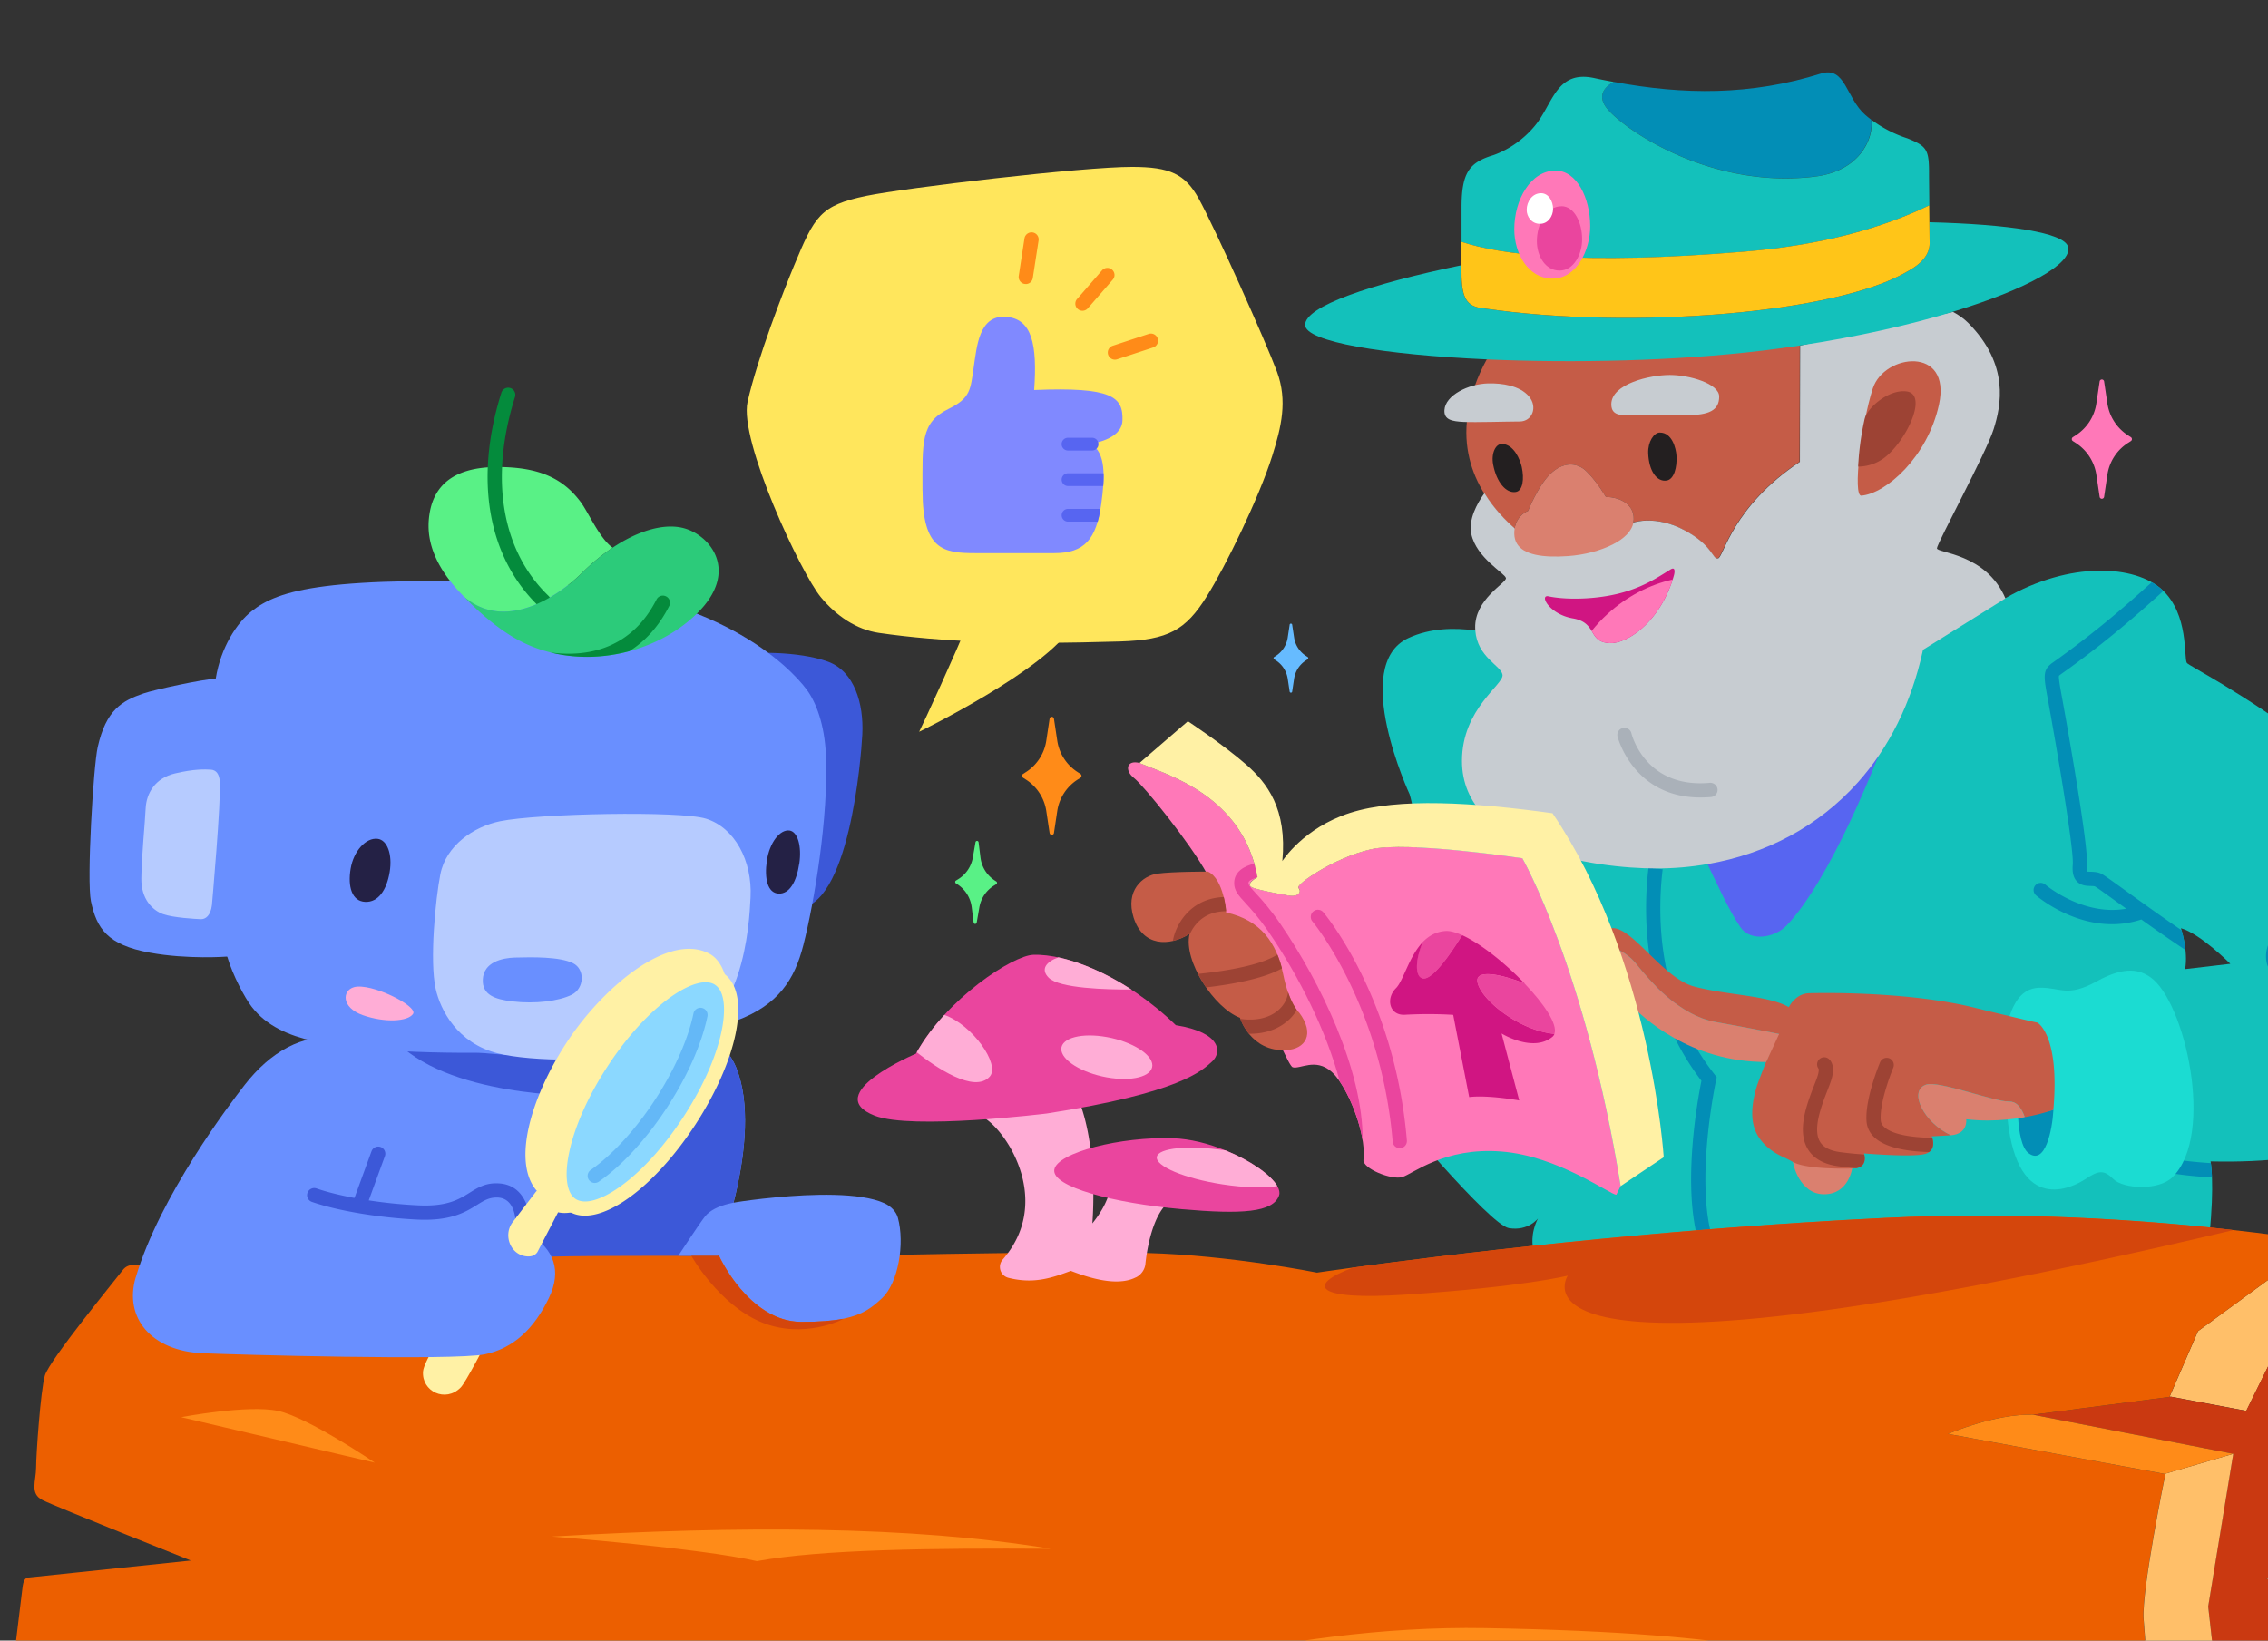 <svg xmlns="http://www.w3.org/2000/svg" width="188" height="136" fill="none">
  <rect width="100%" height="100%" fill="#333333" stroke="none"/>
  <g clip-path="url(#a)">
    <g clip-path="url(#b)">
      <g clip-path="url(#c)">
        <path fill="#FF78B8"
          d="M176.394 36.087a3.82 3.82 0 0 1-1.707-2.634l-.274-1.84a.187.187 0 0 0-.368 0l-.274 1.84a3.795 3.795 0 0 1-1.707 2.633l-.241.156a.188.188 0 0 0-.085.156v.01c0 .06.033.122.085.155l.241.156a3.82 3.82 0 0 1 1.707 2.633l.274 1.84c.014.09.089.156.184.156.09 0 .17-.066.184-.155l.274-1.84a3.795 3.795 0 0 1 1.707-2.634l.241-.156a.188.188 0 0 0 .085-.156v-.009a.188.188 0 0 0-.085-.156l-.241-.155Z" />
        <path fill="#FF8B18"
          d="M89.326 64.005a3.755 3.755 0 0 1-1.687-2.605l-.274-1.821a.183.183 0 0 0-.18-.156c-.09 0-.17.066-.18.156l-.274 1.821a3.755 3.755 0 0 1-1.687 2.605l-.236.151a.182.182 0 0 0-.085.156v.01c0 .06.033.117.085.155l.236.151a3.755 3.755 0 0 1 1.687 2.605l.274 1.822c.015.09.09.155.18.155s.17-.066.18-.155l.274-1.822a3.755 3.755 0 0 1 1.687-2.605l.236-.151a.182.182 0 0 0 .085-.156v-.01a.195.195 0 0 0-.085-.155l-.236-.15Z" />
        <path fill="#59F186"
          d="M82.422 72.966a2.663 2.663 0 0 1-1.144-1.86l-.16-1.283c-.01-.061-.062-.113-.123-.113a.132.132 0 0 0-.133.109l-.222 1.274a2.64 2.64 0 0 1-1.229 1.802l-.17.104a.125.125 0 0 0-.061.109v.01c0 .042.019.084.056.108l.166.108a2.663 2.663 0 0 1 1.144 1.86l.16 1.283c.01.061.062.114.123.114a.132.132 0 0 0 .133-.11l.222-1.273a2.64 2.64 0 0 1 1.228-1.803l.17-.104a.125.125 0 0 0 .062-.108v-.01a.126.126 0 0 0-.057-.108l-.165-.109Z" />
        <path fill="#6BF"
          d="M108.26 54.378a2.197 2.197 0 0 1-.988-1.525l-.161-1.066a.106.106 0 0 0-.104-.09c-.052 0-.099.038-.104.09l-.161 1.066a2.199 2.199 0 0 1-.987 1.525l-.137.09a.106.106 0 0 0-.048.09c0 .041.019.075.048.093l.137.09c.534.345.893.897.987 1.524l.161 1.067c.01.052.052.09.104.09a.103.103 0 0 0 .104-.09l.161-1.067c.094-.627.453-1.18.988-1.524l.137-.09a.108.108 0 0 0 .047-.09.11.11 0 0 0-.047-.094l-.137-.09Z" />
        <path fill="#13C1BB"
          d="M207.446 80.12c-7.661-15.965-25.909-24.723-26.174-25.167-.269-.444.185-4.006-2.041-6.06-2.227-2.052-7.629-2.406-13.026.709-20.403 11.793-40.499 3.581-40.499 3.581s-1.465-.632-3.445-.92c-1.664-.231-3.686-.217-5.52.633-4.859 2.25.109 12.958.109 12.958 1.994 6.82-1.522 25.913-1.522 25.913s8.138 9.764 9.745 10.042c1.607.269 2.411-.797 2.411-.797-.672 1.335-.407 2.402-.407 2.402l56.062-.991c.454-4.276.104-6.145.104-6.145 18.725.482 26.33-9.655 26.33-11.613 0-1.959-.979-2.138-2.127-4.55v.005Zm-26.316.217c.275-1.514-.345-3.388-.345-3.388 1.603.448 4.093 2.95 4.093 2.95l-3.748.438Z" />
        <path fill="#028EB6"
          d="M188.503 80.413a.582.582 0 0 1-.539-.359c-.01-.023-.917-2.275 2.24-3.766 2.798-1.321 9.022-.6 9.287-.57a.59.59 0 1 1-.142 1.17c-.061-.01-6.148-.713-8.644.462-2.061.972-1.697 2.124-1.649 2.251a.593.593 0 0 1-.553.802v.01ZM183.356 97.61c-1.205-.067-3.086-.246-3.918-.477a.588.588 0 0 1-.411-.727.585.585 0 0 1 .723-.41c.69.188 2.368.358 3.511.424.029.184.071.576.095 1.19ZM181.157 78.756a132.96 132.96 0 0 1-3.658-2.534c-.44-.312-.86-.614-1.253-.897l-.713-.514c-.903-.651-1.678-1.213-1.872-1.322-.056-.032-.241-.037-.373-.042-.34-.01-.813-.023-1.153-.41-.27-.303-.374-.741-.317-1.374.104-1.288-1.38-9.948-2.113-13.94-.316-1.737-.363-2.213.445-2.79 3.766-2.67 6.304-4.95 8.162-6.615a.49.49 0 0 0 .052-.047c.326.184.614.396.865.627.033.033.066.061.099.094a8.824 8.824 0 0 0-.227.204c-1.876 1.684-4.447 3.987-8.266 6.696-.047.038-.137.099-.161.127-.047.156.114 1.057.194 1.492.024.122 2.278 12.406 2.127 14.251-.033.392.028.496.028.5.024 0 .194.005.303.005.269.01.6.024.912.194.241.137.813.547 1.985 1.392 1.219.882 2.888 2.086 4.608 3.26.085.284.25.916.326 1.643ZM175.07 76.614c-3.474 0-6.158-2.27-6.295-2.388a.589.589 0 1 1 .77-.892c.038.033 3.672 3.096 7.623 1.76a.588.588 0 1 1 .378 1.114 7.674 7.674 0 0 1-2.476.406ZM140.81 102.975c-1.394-4.7-.076-11.874.227-13.379-4.901-6.4-4.854-13.803-4.386-17.673l1.172.141c-.454 3.733-.501 10.906 4.31 17.018l.17.217-.056.269c-.019.08-1.749 8.192-.308 13.062l-1.134.335.005.01Z" />
        <path fill="#5765F1"
          d="M157.581 57.7c-2.099 5.965-5.913 15.243-9.467 19.004-.988 1.043-3.001 1.392-3.842.165-.955-1.387-2-3.728-2.737-5.248 4.826-.83 12.775-10.268 16.046-13.926v.005Z" />
        <path fill="#698FFF"
          d="M61.602 108.827c-2.878 1.354-7.457 2.732-14.698 3.426-2.822.269-6.04.439-9.722.462-3.97.024-21.977 4.847-25.498 3.592-3.52-1.256.232-4.196 1.75-10.019 1.148-4.403 5.845-14.483 10.874-19.084 13.65-12.492 28.263-5.3 32.909-2.501.67.405 1.285.816 1.814 1.255.903.746 1.588 1.562 1.976 2.501 2.448 5.941-1.853 16.441-1.853 16.441s1.026.336 2 .859c1.45.774 2.797 1.963.448 3.063v.005Z" />
        <path fill="#3C58D8"
          d="M59.15 104.905s1.026.335 2 .859c-3.398 1.364-8.611 2.704-16.556 3.407l-2.793-6.739c0-.386 10.364-8.612 10.364-8.612l6.863-7.862c.902.746 1.588 1.562 1.975 2.501 2.448 5.941-1.852 16.442-1.852 16.442v.004ZM48.265 90.833s-11.442.16-15.734-4.837c0 0 11.083 2.954 18.276.566 7.189-2.388-2.542 4.271-2.542 4.271Z" />
        <path fill="#FFBF69"
          d="m210.092 128.846-4.008.448-.798-14.176-5.431-6.513-5.614-.896-5.984 5.063-2.056 4.186-6.243-1.175-.118.014 2.358-5.446 10.18-7.442c5.766.878 9.207 1.694 9.207 1.694l7.297 8.566 1.22 15.677h-.01ZM210.293 142.857h-3.304l-.108-9.023s-12.175-.288-19.193-3.044l6.763-.175h.009l4.032.878 11.593.915.203 10.449h.005Z" />
        <path fill="#CA3911"
          d="M206.989 142.857h-22.861l-1.091-9.693 2.075-12.642-16.585-3.242 11.301-1.478.118-.014 6.243 1.175 2.056-4.186 5.983-5.063 5.615.896 5.43 6.513.799 14.176-11.688 1.307.057.015-6.763.174c7.018 2.756 19.193 3.044 19.193 3.044l.109 9.023.009-.005Z" />
        <path fill="#EC5F00"
          d="m192.37 102.914-10.18 7.442-2.359 5.446-11.3 1.477c-3.214-.094-7.052 1.591-7.052 1.591l17.946 3.317.061.014s-1.98 9.613-1.805 12.02c.113 1.619.468 5.956.685 8.641H.496s1.276-10.5 1.342-11.033c.067-.534.104-1.072.6-1.062l13.38-1.402s-11.229-4.469-12.297-5.012c-1.073-.533-.534-1.604-.53-2.671 0-1.066.37-6.413.728-7.654.355-1.251 5.899-8.004 6.437-8.716.54-.713 1.253-.354 1.966-.354.275 0 2.515.113 5.166.25 4.211.212 9.462.491 9.462.491s10.346-1.053 15.162-1.397c2.972-.213 11.825-.213 18.186-.184 3.965.019 6.966.052 6.966.052s21.056-.491 28.008-.298c6.957.189 14.093 1.628 14.093 1.628s1.068-.16 2.997-.42h.009c6.891-.943 24.737-3.18 44.095-4.115 10.838-.523 20.852.104 28.698.987 2.75.302 5.241.642 7.401.972l.005-.01Z" />
        <path fill="#FFBF69"
          d="m183.041 133.164 1.091 9.693h-5.756c-.217-2.681-.572-7.022-.685-8.641-.175-2.402 1.805-12.019 1.805-12.019l-.061-.015 5.685-1.665-2.075 12.642-.004.005Z" />
        <path fill="#FF8B18"
          d="m185.115 120.521-5.685 1.666-17.946-3.317s3.838-1.685 7.052-1.591l16.584 3.242h-.005ZM45.75 127.378s12.307.958 16.986 2.038c5.355-.976 14.486-1.085 24.354-1.024-11.57-1.911-25.82-1.916-41.34-1.014ZM15.02 117.482s5.534-1.057 8.03-.519c2.495.538 8.02 4.29 8.02 4.29l-16.05-3.771ZM81.488 142.857c7.874-2.893 24.699-8.183 41.6-7.89 23.192.401 26.58 2.727 26.58 2.727l-15.884 1.572s6.205.476 15.724 3.596h-68.02v-.005Z" />
        <path fill="#D4460C"
          d="M185.081 101.985c-62.371 14.709-55.126 3.765-55.126 3.765s-3.616.93-13.512 1.577c-7.534.495-8.177-.798-4.273-2.251h.01c6.89-.944 24.737-3.181 44.095-4.115 10.837-.524 20.852.103 28.697.986l.114.042-.005-.004Z" />
        <path fill="#FFADD6"
          d="M94.168 105.892c.434-.222.732-.642.78-1.128v-.009c.156-1.534.85-5.357 2.916-5.503l-5.795-1.26s.133 1.383-1.522 3.426c0 0 .591-6.545-1.36-10.778l-10.261.514s1.025.463 2.675 1.52c2.075 1.33 5.577 7.078 1.522 11.736l-.01.01a.93.93 0 0 0 .478 1.51c2.126.542 3.653-.015 5.175-.576 2.523.986 4.272 1.109 5.388.538 0 0 .009 0 .014-.005v.005Z" />
        <path fill="#EA459E"
          d="M86.754 92.31c11.106-1.713 12.916-3.582 13.72-4.313.803-.732.808-2.403-3.006-3.011-4.206-4.082-9.07-5.942-11.83-5.833-1.673.061-7.165 3.591-9.717 8.197 0 0-7.959 3.355-3.422 5.135 3.077 1.208 14.25-.175 14.25-.175h.005Z" />
        <path fill="#FFADD6"
          d="M82.046 89.243c-1.276 1.44-4.518-.798-6.054-2.006.624-1.109 1.418-2.152 2.288-3.1 2.306.797 4.655 4.1 3.766 5.106ZM93.785 82.031c-2.055.01-5.974-.094-6.853-.977-.709-.707-.203-1.33.804-1.694h.005c1.758.383 3.885 1.26 6.04 2.667l.004.004ZM95.52 88.322c-.01.925-1.701 1.364-3.785.987-2.085-.378-3.767-1.43-3.762-2.35.01-.925 1.701-1.364 3.785-.987 2.085.378 3.767 1.43 3.762 2.35Z" />
        <path fill="#EA459E"
          d="M106.029 99.091c-.491 1.425-3.091 1.586-8.072 1.147-5.662-.5-10.785-1.85-10.563-3.275.227-1.425 5.534-2.751 9.816-2.605 1.456.047 2.996.448 4.376 1.014 2.061.83 3.767 2.03 4.297 2.964.165.283.217.543.141.76l.005-.005Z" />
        <path fill="#FFADD6"
          d="M105.887 98.326c-1.083.175-2.741.137-4.561-.146-3.124-.481-5.553-1.5-5.435-2.27.123-.755 2.651-1 5.7-.543 2.06.831 3.766 2.03 4.296 2.964v-.005Z" />
        <path fill="#1BDCD2"
          d="M180.096 97.577c-1.162 1.156-4.102.977-4.91.17-.799-.803-1.248-.713-2.316-.005-1.049.694-5.591 3.053-6.456-4.936-.255-2.71-.572-5.677.156-8.566.511-1.477 1.243-2.364 2.581-2.36 1.696 0 2.226.803 4.641-.523 2.41-1.335 3.625-.93 4.457-.35 2.854 1.969 5.383 13.05 1.843 16.57h.004Z" />
        <path fill="#028EB6"
          d="M170.215 91.999c-.1 1.732-.695 4.63-2.066 3.596-.576-.434-.789-1.77-.86-2.897l2.93-.699h-.004Z" />
        <path fill="#DA806F" d="M153.542 96.803s-.269 2.199-2.339 2.199-2.604-2.596-2.585-2.737l4.924.542v-.004Z" />
        <path fill="#C55C47"
          d="M170.214 91.999s-.926.349-2.377.613c-.203-.575-.572-1.279-1.224-1.283-1.337 0-5.908-1.775-6.957-1.416-1.512.519-.156 3.19 2.07 4.195-.028.005-.052.01-.08.01l-1.517.085s.444 1.07-.449 1.425c-.889.354-5.171-.01-5.171-.01s.44 1.25-.987 1.246c0 0-3.711.137-4.92-.547a8.432 8.432 0 0 0-.709-.364c-.96-.42-1.844-1.09-2.302-2.029-.577-1.194-.331-2.657.038-3.879.099-.335 1.63-4.332 1.843-4.332-.118-.024-2.306-.463-5.256-.991-3.034-.538-5.435-3.393-6.593-4.823-.836-1.038-2.051-1.557-2.963-1.425-.057-.793.194-1.383.827-1.515 1.697-.35 4.273 4.106 6.948 4.823 2.675.717 6.153.727 7.845 1.708 0 0 .534-1.128 1.697-1.156 3.389-.08 9.277.109 13.649 1.19 1.243.306 2.202.537 2.945.712 1.857.448 2.315.538 2.315.538s1.867.986 1.324 7.215l.004.01Z" />
        <path fill="#DA806F"
          d="M167.834 92.613c-.426.075-.908.141-1.418.193-1.031.1-2.198.123-3.431-.019 0 0 .17 1.208-1.262 1.326-2.226-1.01-3.583-3.676-2.07-4.195 1.049-.359 5.619 1.416 6.956 1.416.648 0 1.021.703 1.225 1.283v-.004ZM147.476 85.717l-1.073 2.322c-6.328 0-10.218-3.68-11.409-4.922-1.337-1.397-2.25-3.308-2.33-4.639.912-.132 2.122.387 2.963 1.425 1.158 1.43 3.559 4.28 6.593 4.823 3.035.538 5.261.991 5.261.991h-.005Z" />
        <path fill="#9D4334"
          d="M159.902 95.505c-1.488-.038-3.412-.27-4.433-1.133-.454-.387-.704-.863-.747-1.415-.141-1.855 1.073-4.78 1.125-4.904a.595.595 0 0 1 .775-.316c.298.128.44.472.317.774-.014.024-1.158 2.784-1.04 4.356.019.236.123.425.336.604.77.651 2.524.835 3.937.854.071.25.193.854-.27 1.18ZM154.532 95.708a30.381 30.381 0 0 1-1.999-.198c-.851-.118-1.399-.401-1.673-.869-.624-1.057.142-3.02.652-4.322.071-.19.142-.364.198-.529.478-1.274.104-1.803-.08-1.973a.59.59 0 0 0-.879.784c.014.056.038.283-.146.778-.057.161-.123.33-.194.51-.624 1.605-1.48 3.804-.567 5.352.463.788 1.314 1.27 2.528 1.439.511.07 1.026.123 1.503.16.827-.155.718-.887.657-1.132Z" />
        <path fill="#C55C47"
          d="m149.187 28.64-.018 9.64c-5.629 3.733-6.305 7.872-6.778 8.004-.468.132-.397-1.07-2.807-2.345-2.401-1.274-4.188-.633-4.188-.633.237-1.49-1.167-2.109-2.268-2.109-.047 0-.6-1.104-1.602-2.105-.837-.84-2.033-.778-3.049.227-1.006 1-1.81 3.034-1.81 3.034s-.94.321-1.115 1.473c-.747-.642-1.735-1.629-2.538-2.945-1.016-1.652-1.739-3.813-1.361-6.442.241-1.694.813-3.242 1.592-4.653l25.938-1.151.004.005Z" />
        <path fill="#C7CCD1"
          d="m166.237 49.607-6.834 4.261c-.964 4.47-2.854 8.14-5.392 10.982-3.271 3.662-7.614 5.941-12.439 6.776-1.39.246-2.822.368-4.278.368-5.094 0-16.106-1.566-16.106-8.914 0-4.342 3.492-6.338 3.36-7.145-.128-.774-2.084-1.434-2.255-3.667-.004-.07-.009-.136-.009-.207-.066-2.407 2.614-3.738 2.547-4.139-.066-.396-2.471-1.675-2.873-3.676-.236-1.194.468-2.497 1.092-3.365.803 1.317 1.791 2.298 2.538 2.945-.024.132 9.726.203 9.839-.514 0 0 1.787-.638 4.188.632 2.406 1.279 2.335 2.477 2.807 2.345.468-.132 1.149-4.27 6.778-8.003l.019-9.642 12.666-2.788h.004c.478.25.894.552 1.248.9 3.469 3.479 2.732 6.886 2.122 8.82-.605 1.936-4.702 9.477-4.702 9.878 0 .401 4.078.406 5.676 4.148l.004.005Z" />
        <path fill="#DA806F"
          d="M135.396 43.306c-.113.718-.765 1.35-1.71 1.827-1.021.524-2.373.873-3.715.967-.515.038-.997.047-1.428.033-1.918-.066-2.991-.651-3.02-1.878 0-.156.005-.297.029-.43.175-1.15 1.115-1.472 1.115-1.472s.804-2.034 1.81-3.034c1.016-1.01 2.207-1.071 3.049-.227 1.002 1.005 1.555 2.105 1.602 2.105 1.106 0 2.505.618 2.268 2.11Z" />
        <path fill="#C7CCD1"
          d="M121.34 34.977c.983.048 3.611-.037 4.636-.037 1.026 0 1.517-1.19.761-2.081-.756-.892-2.226-1.105-3.389-1.076-1.607.042-3.544.972-3.615 2.218-.047.802.624.93 1.607.977ZM135.726 34.416h4.06c1.872 0 2.722-.387 2.722-1.543 0-1.067-2.448-1.789-4.097-1.789-1.65 0-4.845.736-4.845 2.43 0 1.067 1.002.906 2.16.906v-.004Z" />
        <path fill="#C55C47"
          d="M154.295 41.089c2.051-.175 5.492-3.219 6.432-7.55 1.064-4.895-4.542-4.22-5.482-1.346-.941 2.87-1.697 8.962-.95 8.896Z" />
        <path fill="#9D4334"
          d="M154.035 38.682a3.705 3.705 0 0 0 2.099-.684c1.852-1.355 3.738-5.3 1.914-5.55-1.47-.203-3.271 1.35-3.484 2.288-.505 2.237-.529 3.95-.529 3.95v-.004Z" />
        <path fill="#231F20"
          d="M137.601 35.86c1.002 0 1.328 1.307 1.366 1.907.066.967-.203 1.968-.808 2.067-.827.137-1.484-.803-1.536-2.275-.033-.934.472-1.703.973-1.703l.005.004ZM124.483 36.804c1.002 0 1.527 1.307 1.659 1.906.213.968.099 1.973-.487 2.072-.803.137-1.607-.802-1.885-2.275-.175-.934.208-1.703.708-1.703h.005Z" />
        <path fill="#AAB1B9"
          d="M140.95 66.11c-5.572 0-6.853-4.993-6.867-5.045a.59.59 0 0 1 1.148-.279c.047.19 1.201 4.587 6.499 4.11a.598.598 0 0 1 .642.534.593.593 0 0 1-.534.642c-.307.028-.6.038-.883.038h-.005Z" />
        <path fill="#D01582"
          d="M138.77 47.648a7.6 7.6 0 0 1-.118.397c-1.153 3.6-3.814 5.351-5.246 5.271-.955-.057-1.181-.529-1.47-1.015-.269-.429-.591-.868-1.536-1.033-1.961-.33-2.807-1.944-2.07-1.84 0 0 1.338.335 3.611.141 3.408-.293 5.104-1.477 6.532-2.36.491-.302.297.435.297.435v.004Z" />
        <path fill="#FF78B8"
          d="M138.653 48.045c-1.153 3.6-3.814 5.351-5.246 5.271-.954-.057-1.181-.529-1.469-1.015.392-.486.827-.962 1.313-1.401 1.617-1.477 3.502-2.435 5.402-2.86v.005Z" />
        <path fill="#13C1BB"
          d="M161.859 25.855h-.005c-3.526 1.072-7.841 2.058-12.666 2.79-.983.15-1.985.287-3.011.41-7.216.878-15.771 1.057-22.931.736-8.517-.382-15.062-1.458-15.062-2.86.004-1.538 5.397-3.379 12.959-4.945v.552c0 2.138.392 2.883 1.8 3.02 12.44 1.826 29.43.387 35.192-3.072 1.337-.731 1.867-1.557 1.81-2.468l-.019-1.595c6.527.165 11.187.845 11.503 2.039.369 1.378-3.365 3.506-9.575 5.389l.005.005Z" />
        <path fill="#028EB6"
          d="M150.46 14.633c-8.975 1.128-16.405-4.304-17.388-5.823-.7-1.086.156-1.737.695-2.02 5.813 1.085 11.357 1.133 17.175-.689 2.041-.637 2.07 2.015 3.672 3.421.161.142.326.274.496.402.213 1.453-.86 4.233-4.66 4.714l.01-.005Z" />
        <path fill="#13C1BB"
          d="M159.917 17.03c-3.829 1.846-8.81 3.29-15.271 3.828-13.706 1.151-20.318.24-23.494-.807v-2.85c0-2.808.61-3.672 2.42-4.271 0 0 2.047-.529 3.682-2.53 1.479-1.798 1.749-4.606 4.896-3.926.544.118 1.087.227 1.621.32-.539.284-1.399.94-.694 2.02.983 1.52 8.412 6.952 17.387 5.824 3.795-.476 4.873-3.26 4.66-4.714a10.174 10.174 0 0 0 2.978 1.543c1.673.67 1.815.939 1.8 3.143l.024 2.42h-.009Z" />
        <path fill="#FFC518"
          d="M159.95 20.017c.057.916-.472 1.737-1.81 2.468-5.761 3.46-22.756 4.899-35.191 3.073-1.408-.137-1.801-.878-1.801-3.02v-2.492c3.181 1.052 9.793 1.958 23.499.807 6.465-.538 11.442-1.982 15.27-3.828l.015 1.397.018 1.595Z" />
        <path fill="#FF78B8"
          d="M128.945 14.143c1.763 0 2.869 2.274 2.869 4.615 0 2-1.12 4.337-3.129 4.337-2.008 0-3.162-2.077-3.162-4.082 0-2.478 1.371-4.87 3.422-4.87Z" />
        <path fill="#EA459E"
          d="M129.436 17.092c1.054 0 1.711 1.354 1.711 2.751 0 1.194-.666 2.586-1.867 2.586-1.2 0-1.885-1.236-1.885-2.43 0-1.477.817-2.902 2.041-2.902v-.005Z" />
        <path fill="#fff"
          d="M127.742 16.016c.614 0 .997.646.997 1.307 0 .566-.392 1.232-1.087 1.232s-1.101-.59-1.101-1.157c0-.703.477-1.382 1.191-1.382Z" />
        <path fill="#FF78B8"
          d="m134.337 98.328-.354.712c-.534-.005-4.816-3.218-9.538-3.582-4.731-.368-7.316 1.855-8.214 2.12-.893.263-3.299-.718-3.209-1.43.071-.562.01-1.27-.146-2.02.004-.01 0-.02-.005-.029-.421-2.043-1.536-4.417-2.505-5.262-1.337-1.16-2.585-.184-3.214-.363-.624-.175-5.681-13.454-7.103-16.045-1.423-2.581-5.251-7.31-6.05-7.933-.798-.628-.619-1.52.45-1.25 2.315.986 8.558 2.685 9.787 9.457 0 0-1.162.623-.354.892.798.264 1.871.443 2.854.623.983.184 1.163-.35.894-.619-.265-.269 2.949-2.487 5.983-3.195 3.034-.703 12.576.737 12.576.737s5.242 9.136 8.148 27.177v.01Z" />
        <path fill="#EA459E"
          d="M112.948 94.5c-.024-.122-.042-.245-.071-.368.005-.01 0-.019 0-.028-.321-1.567-1.049-3.327-1.815-4.44-1.115-4.215-3.421-8.788-5.884-12.384-.836-1.222-1.479-1.92-1.947-2.43-.558-.609-.931-1.01-.926-1.652.004-.948.841-1.41 1.678-1.604.103.358.193.727.264 1.118l-.109.061c-.354.09-.652.237-.652.43 0 .175.189.387.615.85.463.504 1.167 1.269 2.051 2.562 3.318 4.847 6.834 12.114 6.801 17.885h-.005Z" />
        <path fill="#FFF1A5"
          d="m137.911 95.93-3.573 2.397c-2.911-18.04-8.148-27.177-8.148-27.177s-9.542-1.444-12.576-.736c-3.039.703-6.248 2.926-5.983 3.195.269.269.089.802-.894.618-.983-.18-2.051-.359-2.854-.623-.804-.27.354-.892.354-.892-1.233-6.772-7.472-8.476-9.788-9.457l4.017-3.464s2.907 1.911 4.812 3.572c1.758 1.53 3.426 3.7 3.02 8.018 0 0 1.744-2.76 5.624-3.997 3.979-1.27 10.26-.868 16.768.033 8.186 12.043 9.221 28.518 9.221 28.518v-.005Z" />
        <path fill="#EA459E"
          d="M116.033 95.184a.594.594 0 0 1-.59-.543c-.955-11.373-6.594-18.187-6.65-18.253a.585.585 0 0 1 .071-.83.586.586 0 0 1 .831.07c.242.288 5.941 7.168 6.924 18.914a.587.587 0 0 1-.538.637h-.052l.004.005ZM121.194 77.525c-.889 1.458-2.538 3.898-3.342 3.563-.624-.26-.477-1.69.081-2.992.477-.495 1.082-.854 1.866-.915.374-.029.851.099 1.395.34v.004Z" />
        <path fill="#D01582"
          d="M128.85 85.708a.528.528 0 0 1-.165.241c-1.612 1.336-4.216-.274-4.216-.274l1.465 5.55s-2.609-.472-4.15-.278l-1.323-6.815s-1.739-.137-4.012-.01c-1.272.072-1.603-1.34-.733-2.203.614-.609 1.073-2.624 2.226-3.823-.558 1.303-.704 2.733-.08 2.992.798.335 2.448-2.104 3.341-3.563 1.536.694 3.573 2.327 5.166 3.993-2.094-.817-4.112-1.166-3.89-.085.293 1.453 3.45 4.006 6.381 4.275h-.01Z" />
        <path fill="#EA459E"
          d="M128.85 85.709c-2.93-.27-6.082-2.827-6.38-4.276-.222-1.08 1.796-.732 3.89.085 1.625 1.69 2.788 3.412 2.486 4.19h.004Z" />
        <path fill="#C55C47"
          d="M100.133 72.254s-2.945-.005-4.193.17c-1.247.174-2.68 1.42-1.97 3.648.76 2.392 2.94 2.411 4.636 1.345-.539 2.227 2.042 6.149 4.178 6.956 0 0 .87 2.836 3.828 2.68 1.607-.085 2.411-1.33 1.078-3.114 0 0-.804-.623-1.333-3.21-.529-2.586-1.862-4.454-4.717-5.087 0 0-.175-2.76-1.507-3.388Z" />
        <path fill="#9D4334"
          d="M101.637 75.538c-1.9.005-2.713 1.208-3.039 1.973 0-.033.005-.066.014-.1-.44.275-.907.477-1.38.581a.179.179 0 0 1 .005-.07c.227-1.237 1.4-3.455 4.206-3.559.128.52.18.982.194 1.175ZM106.266 80.277c-1.65.93-4.59 1.382-6.291 1.576a9.966 9.966 0 0 1-.666-1.119c1.531-.15 5.052-.599 6.574-1.604.156.363.279.74.383 1.147ZM107.499 83.712a3.547 3.547 0 0 1-.846.986c-.803.66-1.852 1-3.034 1h-.085a4.352 4.352 0 0 1-.714-1.236c1.239.184 2.326-.052 3.082-.67.505-.415.817-.972.869-1.548.27.788.549 1.237.728 1.472v-.004Z" />
        <path fill="#3C58D8"
          d="M62.248 54.132s3.852-.212 6.395.722c2.165.798 2.968 3.45 2.836 6.05-.095 1.869-1.087 14.483-5.483 14.417-4.395-.066-3.748-21.189-3.748-21.189Z" />
        <path fill="#698FFF"
          d="M18.843 79.323c.458 1.538 1.427 3.36 2.004 4.115 1.233 1.623 3.138 2.416 5.076 2.85 7.283 1.638 27.08 1.34 35.139-1.685 3.464-1.302 4.797-3.388 5.53-6.257.893-3.492 2.098-10.632 1.871-15.757-.113-2.53-.813-4.375-1.602-5.432-1.376-1.845-7.534-8.25-21.972-8.801-17.96-.685-21.797.552-24.033 2.312-1.21.953-2.552 2.987-2.968 5.56-.01.051 0 .032 0 .032-1.163.062-5.076.911-5.988 1.223-1.787.613-3.105 1.359-3.8 4.445-.364 1.623-.921 11.071-.562 12.784.477 2.265 1.366 3.615 4.872 4.261 3.162.58 6.414.326 6.414.326l.01.024h.009Z" />
        <path fill="#B6CBFF"
          d="M36.504 72.462c-.402 2.038-.908 7.177-.388 9.518.388 1.737 1.782 4.502 5.17 5.347 2.562.637 9.24.91 14.406-.52 5.978-1.66 6.409-10.108 6.522-12.42.156-3.034-1.314-5.772-3.686-6.517-2.155-.675-13.91-.434-17.067.207-2.202.449-4.49 2.016-4.957 4.39v-.005ZM17.566 75.042c-.108.864-.529 1.175-.93 1.157-.402-.02-2.274-.114-3.13-.425-.855-.312-1.814-1.227-1.79-2.968.018-1.737.297-4.535.359-5.8.066-1.27.798-2.501 2.424-2.888s2.495-.34 2.963-.316c.468.023.71.372.756.972.119 1.609-.652 10.268-.652 10.268Z" />
        <path fill="#698FFF"
          d="M42.702 79.38c1.427-.038 3.69-.08 4.797.467 1.006.495.95 2.09-.104 2.614s-3.006.783-4.939.552c-1.413-.17-2.495-.529-2.434-1.817.07-1.425 1.564-1.784 2.675-1.817h.005Z" />
        <path fill="#242145"
          d="M32.3 72.295c.246-1.481-.203-2.657-.992-2.756-.974-.122-2 1.01-2.245 2.487-.246 1.482.108 2.68 1.2 2.737 1.092.057 1.791-.986 2.037-2.468ZM66.255 71.597c.217-1.482-.147-2.652-.804-2.746-.808-.114-1.668 1.024-1.885 2.505-.218 1.482.066 2.68.973 2.723.908.043 1.494-1 1.711-2.482h.005Z" />
        <path fill="#FFADD6"
          d="M29.336 81.838c1.399-.397 5.33 1.562 4.905 2.208-.425.647-2.358.75-4.168.109-1.81-.642-1.697-2.044-.737-2.317Z" />
        <path fill="#FFF1A5"
          d="M42.396 102.018s-7.174 9.985-7.325 11.651c-.152 1.661 1.857 2.657 3.128 1.34.766-.792 5.927-11.212 5.927-11.212l-1.735-1.779h.005Z" />
        <path fill="#698FFF"
          d="M11.254 105.892c1.999-6.753 7.788-14.37 9.04-15.97 2.094-2.68 4.75-4.28 7.856-3.902 3.743.453 4.06 4.058 3.421 5.795-.718 1.958-2.736 7.343-2.736 7.343s1.829.137 5.44.543c8.497.957 13.417 3.322 11.224 7.904-1.219 2.544-2.953 4.181-5.317 4.667-2.608.533-20.705.029-23.37-.089-4.282-.184-6.551-2.95-5.563-6.291h.005Z" />
        <path fill="#3C58D8"
          d="M29.94 100.102a.592.592 0 0 1-.558-.793l1.413-3.87a.595.595 0 0 1 .756-.354.592.592 0 0 1 .355.755l-1.413 3.87a.588.588 0 0 1-.553.387v.005Z" />
        <path fill="#3C58D8"
          d="M43.334 102.088h-.024a.59.59 0 0 1-.567-.613c0-.085.052-2.124-1.474-2.2-.685-.028-1.102.218-1.72.605-.97.604-2.18 1.349-4.94 1.222-3.185-.151-6.616-.727-8.743-1.463a.59.59 0 1 1 .388-1.114c1.999.694 5.378 1.256 8.412 1.397 2.392.118 3.384-.5 4.259-1.043.657-.41 1.328-.84 2.4-.778 2.156.103 2.642 2.284 2.595 3.421a.592.592 0 0 1-.59.566h.004Z" />
        <path fill="#FFF1A5"
          d="M60.273 81.942a1.992 1.992 0 0 0-.685-.807c-2.028-1.312-6.395 1.822-9.76 6.999-3.37 5.181-4.457 10.438-2.434 11.75.307.199.666.298 1.068.302-.832.335-1.583.453-2.202.312l-1.711 3.294c-.194.292-.496.387-.846.363-1.376-.085-2.037-1.755-1.2-2.85l1.965-2.572.071.033c-2.122-2.336-.572-7.725 2.397-12.289 2.93-4.511 8.469-9.287 11.905-7.395.855.472 1.39 1.671 1.437 2.865l-.005-.005Z" />
        <path fill="#8BD8FF"
          d="M57.157 92.881c-2.86 4.398-6.438 7.32-8.692 7.301h-.005a1.978 1.978 0 0 1-1.068-.302c-2.023-1.312-.936-6.574 2.434-11.75 3.365-5.178 7.732-8.311 9.76-7 .293.194.52.463.685.808.969 2.029-.24 6.512-3.12 10.938l.006.005Z" />
        <path fill="#FFF1A5"
          d="M48.483 100.776h-.02a2.573 2.573 0 0 1-1.389-.396c-2.372-1.539-1.399-6.942 2.26-12.572 3.657-5.625 8.204-8.707 10.576-7.169.379.25.681.605.898 1.048 1.097 2.298-.17 6.928-3.152 11.52-2.95 4.53-6.63 7.569-9.169 7.569h-.005Zm10.014-19.348c-1.843 0-5.246 2.524-8.171 7.026-3.403 5.234-4.107 9.963-2.61 10.94.204.131.46.202.752.207 1.782.033 5.18-2.402 8.195-7.031 3.04-4.677 3.848-8.754 3.082-10.364a1.405 1.405 0 0 0-.477-.57c-.208-.138-.468-.204-.766-.204l-.005-.004Z" />
        <path fill="#3F98F1"
          d="M49.303 98.067a.601.601 0 0 1-.486-.254.589.589 0 0 1 .146-.821c1.796-1.251 3.758-3.394 5.37-5.876 1.582-2.44 2.703-4.96 3.151-7.102a.59.59 0 0 1 1.158.24c-.477 2.285-1.654 4.951-3.317 7.504-1.72 2.643-3.739 4.847-5.686 6.201a.597.597 0 0 1-.336.104v.004Z"
          opacity=".5" />
        <path fill="#59F186"
          d="M50.777 45.407a17.169 17.169 0 0 0-2.486 2.043c-2.108 2.095-6.499 4.927-9.83 2.006-3.13-3.12-3.035-5.588-2.874-6.749.283-2.038 1.545-3.987 5.652-3.992 3.483 0 5.45.962 6.896 2.902.633.845 1.56 3.016 2.651 3.79h-.01Z" />
        <path fill="#048B3C"
          d="M45.053 50.409a.6.6 0 0 1-.411-.165c-4.216-4.068-5.34-10.515-3.082-17.688a.592.592 0 0 1 1.13.354c-2.122 6.735-1.11 12.742 2.774 16.484a.59.59 0 0 1-.411 1.015Z" />
        <path fill="#2CCB7A"
          d="M57.763 50.872c-3.573 3.478-9.746 4.766-14.585 2.298-2.288-1.166-4.31-3.275-4.665-3.662-.019-.02-.038-.033-.052-.057 3.337 2.926 7.723.09 9.83-2.005a17.169 17.169 0 0 1 2.486-2.044h.005c2.08-1.387 4.197-2.034 5.823-1.637 2.292.561 4.726 3.624 1.158 7.102v.005Z" />
        <path fill="#048B3C"
          d="M55.474 50.235c-.903 1.774-2.061 2.963-3.3 3.742-2.112.576-4.39.646-6.545.108 2.562.35 6.54.043 8.79-4.384a.587.587 0 0 1 .795-.26c.293.147.406.501.26.794Z" />
        <path fill="#698FFF"
          d="M73.11 107.619c-.818.765-1.575 1.374-3.21 1.704-.87.175-1.985.264-3.488.26-1.465-.01-2.717-.637-3.733-1.468-2-1.619-3.077-4.011-3.077-4.011H56.223s1.744-2.662 2.216-3.261c.104-.132.227-.255.383-.368.52-.397 1.295-.666 2.235-.817.421-.07 1.683-.255 3.271-.4 2.916-.274 6.952-.43 8.966.48.6.274.997.718 1.134 1.213.586 2.143.033 5.408-1.314 6.668h-.005Z" />
        <path fill="#D4460C"
          d="M69.895 109.323c-.01.066-3.299 1.718-6.768.293-3.549-1.459-5.822-5.508-5.822-5.508h2.292s2.462 5.446 6.81 5.475c1.503.004 2.623-.085 3.488-.26Z" />
        <path fill="#FFE65C"
          d="M80.133 51.853c-.733 1.907-3.587 8.113-3.942 8.811 0 0 10.596-5.153 12.685-8.787l-8.738-.024h-.005Z" />
        <path fill="#FFE65C"
          d="M105.854 30.82c-.884-2.397-5.151-11.944-6.498-14.37-1.134-2.043-2.396-2.604-5.483-2.614-4.088-.014-18.843 1.737-22.061 2.402-3.838.793-4.287 1.685-5.989 5.776-.831 1.997-3.029 7.626-3.856 11.303-.718 3.204 4.414 14.195 6.082 16.2 1.267 1.525 2.926 2.676 4.812 2.95 5.151.745 11.177.981 20.001.708 4.013-.128 5.42-.949 7.165-3.728 1.569-2.497 4.353-8.221 5.44-11.68.742-2.365 1.276-4.545.387-6.947Z" />
        <path fill="#8089FF"
          d="M76.468 40.702c0-4.02-.175-5.667 2.17-6.81 1.847-.9 1.804-1.647 2.07-3.407.264-1.76.439-4.355 2.641-4.223 2.203.132 2.642 2.288 2.377 6.069 6.475-.265 7.387.57 7.317 2.534-.062 1.618-2.647 1.92-2.647 1.92 1.3.722 1.196 2.785.884 5.022-.407 2.911-1.395 4.048-3.88 4.048h-6.58c-2.599 0-4.347-.264-4.347-5.162l-.005.01Z" />
        <path fill="#5765F1"
          d="M90.524 37.347h-1.995a.528.528 0 1 1 0-1.057h1.995a.528.528 0 1 1 0 1.057ZM88.004 39.763c0 .293.236.529.53.529h2.915c.029-.369.038-.723.029-1.058h-2.945a.528.528 0 0 0-.53.529ZM91.222 42.185h-2.689a.528.528 0 1 0 0 1.057h2.458c.09-.321.165-.67.231-1.057Z" />
        <path fill="#FF8B18"
          d="M85.026 23.544c-.028 0-.061 0-.09-.005a.586.586 0 0 1-.49-.675l.476-3.105a.593.593 0 0 1 .676-.49c.322.046.544.348.492.674l-.478 3.105a.588.588 0 0 1-.58.5l-.006-.004ZM89.728 25.762a.585.585 0 0 1-.388-.146.585.585 0 0 1-.056-.831l2.065-2.374a.587.587 0 0 1 .832-.056.585.585 0 0 1 .056.83l-2.065 2.374a.595.595 0 0 1-.444.203ZM92.413 29.815a.591.591 0 0 1-.184-1.151l2.987-.982c.312-.1.643.066.747.378a.588.588 0 0 1-.378.745l-2.987.982a.627.627 0 0 1-.185.028Z" />
      </g>
    </g>
  </g>
  <defs>
    <clipPath id="a">
      <path fill="#fff" d="M0 0h188v136H0z" />
    </clipPath>
    <clipPath id="b">
      <path fill="#fff" d="M0 0h210.788v142.857H0z" />
    </clipPath>
    <clipPath id="c">
      <path fill="#fff" d="M0 6.002h210.788v136.855H0z" />
    </clipPath>
  </defs>
</svg>

